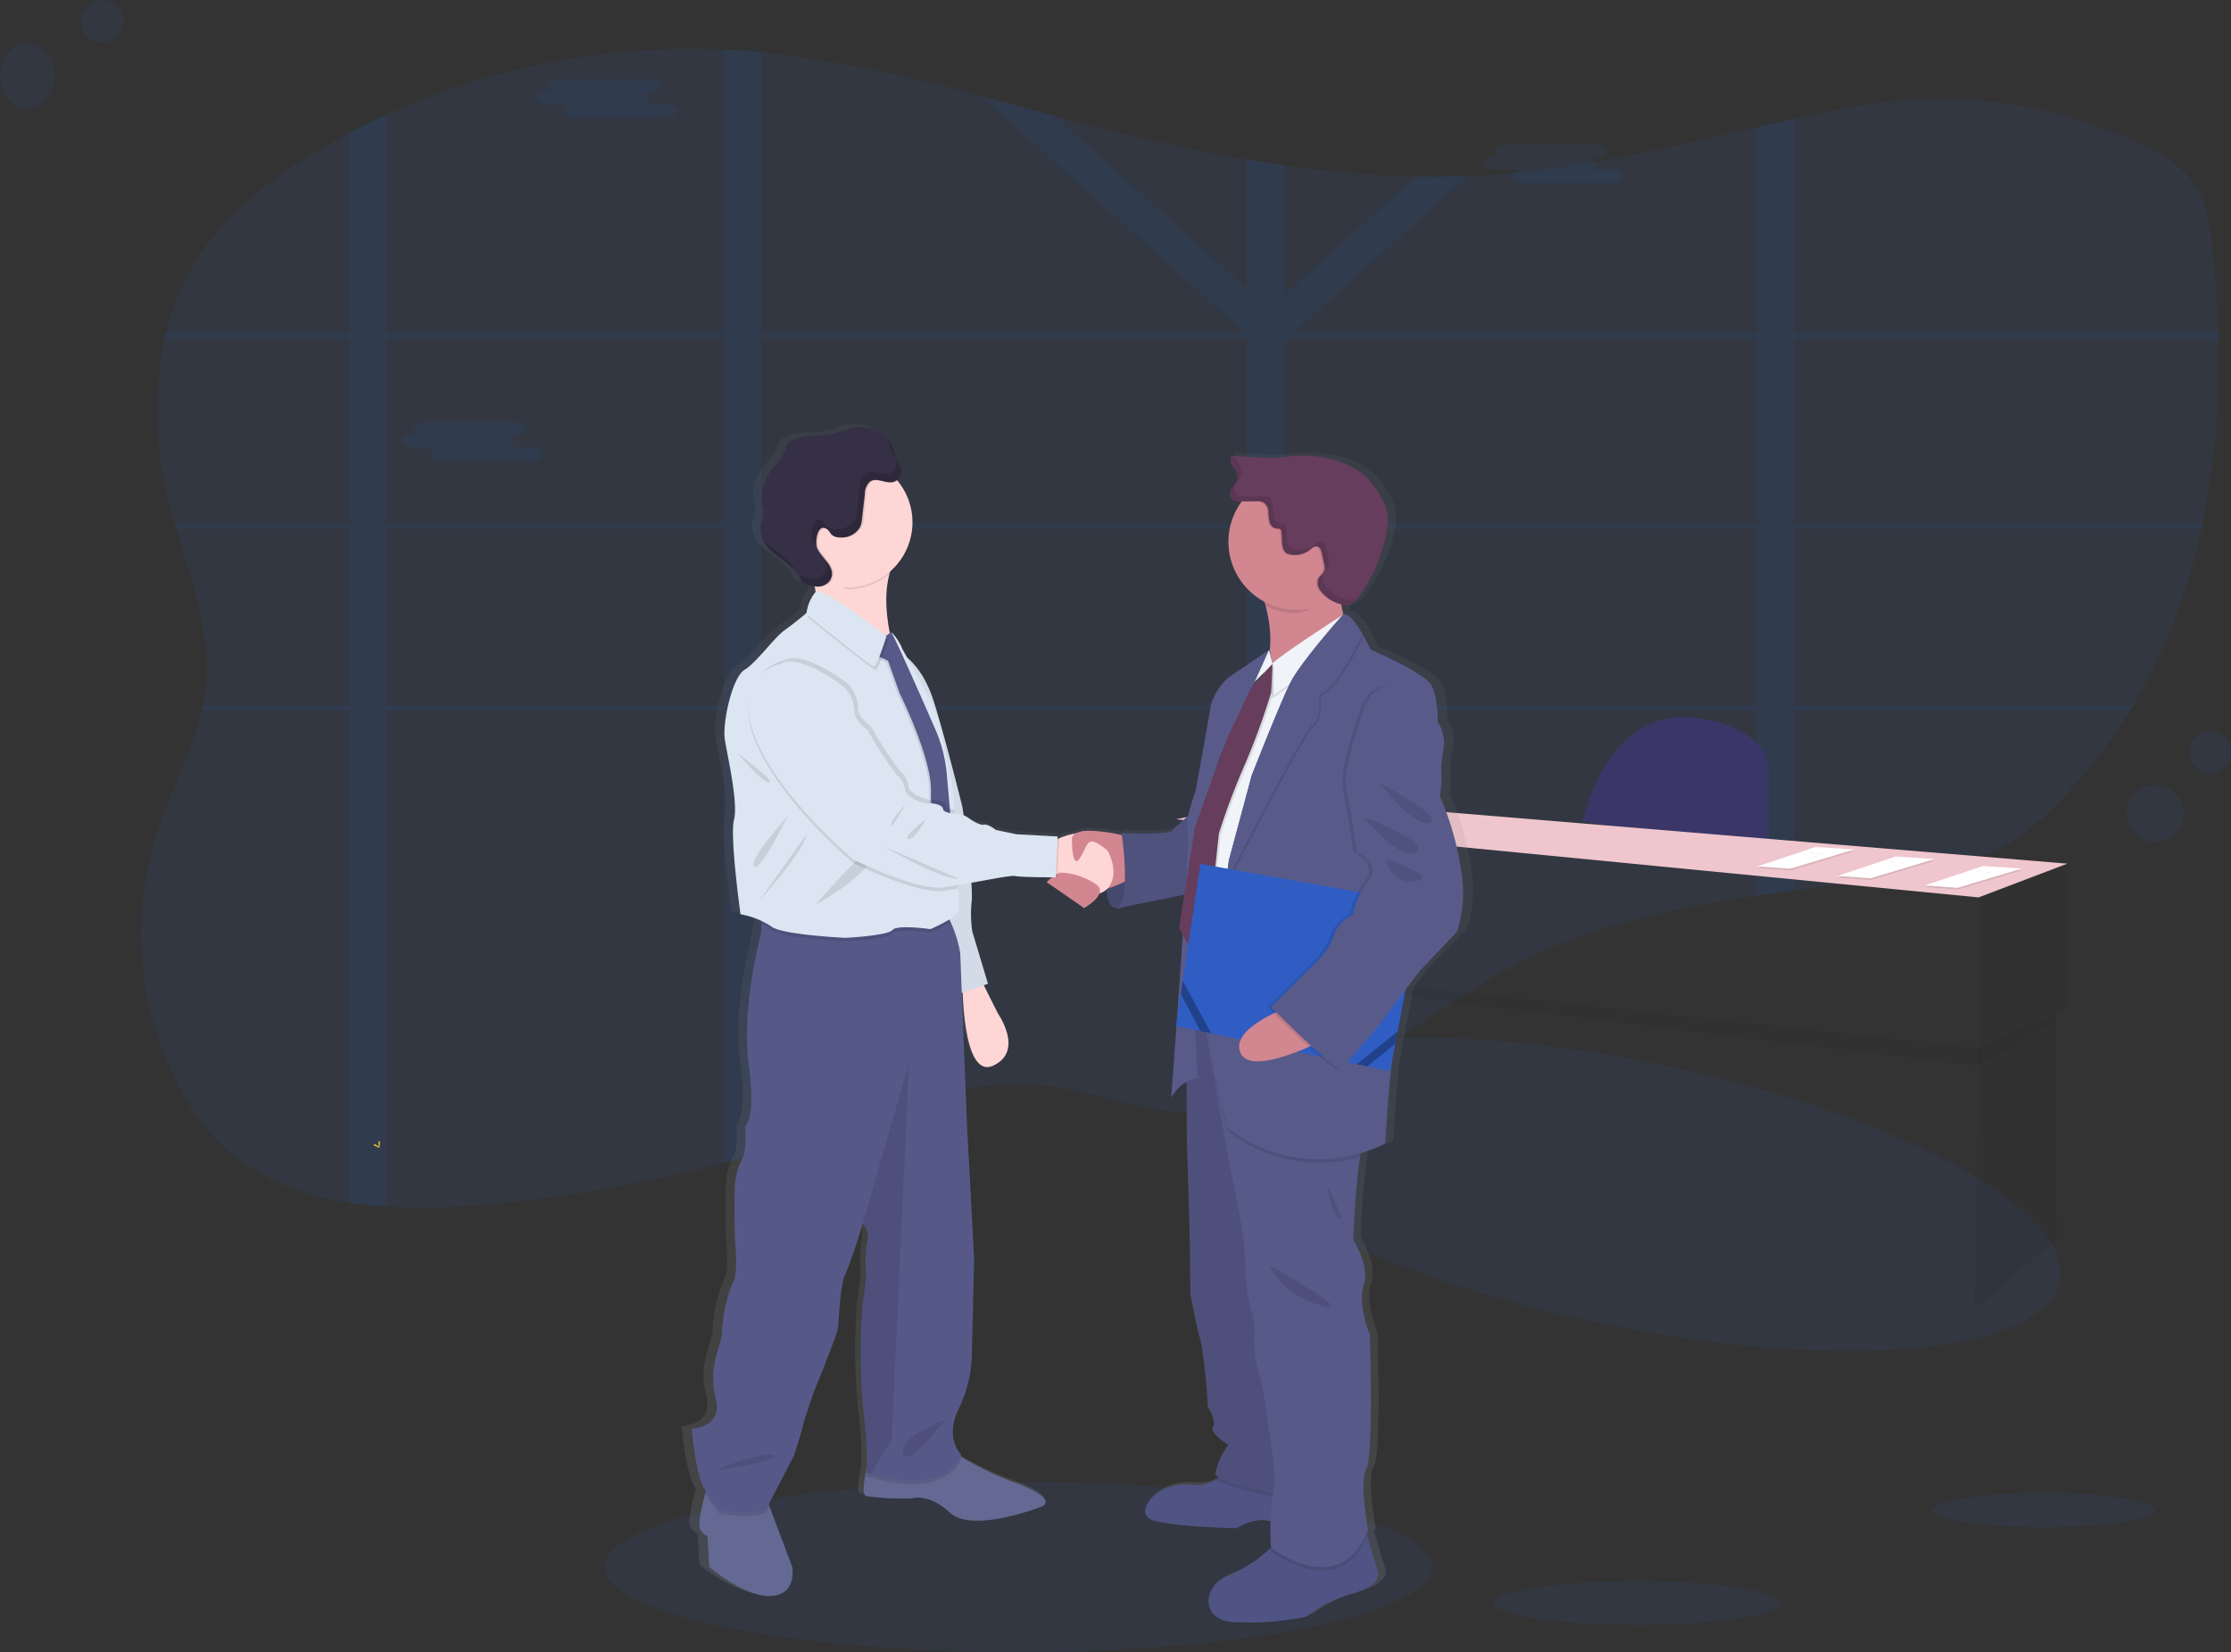 <svg xmlns="http://www.w3.org/2000/svg" xmlns:xlink="http://www.w3.org/1999/xlink" width="205" height="151.795" viewBox="0 0 205 151.795"><rect x="0" y="0" width="205" height="151.795" fill="#333333" stroke="none"/><defs><style>.a,.v{fill:#2f5dc4;}.a,.e{opacity:0.1;}.b{fill:#3a3768;}.c{opacity:0.05;}.d{fill:#efc6cd;}.f{fill:#fff;}.g{fill:#d3dae1;}.h{fill:url(#a);}.i{fill:#585b8a;}.j{opacity:0.2;}.k{fill:#636992;}.l{fill:#ffd6d6;}.m{fill:#dce6f2;}.n{fill:#565988;}.o{fill:#505484;}.p{fill:#575988;}.q{fill:#d28690;}.r{fill:#575989;}.s{fill:#353045;}.t{fill:#f0f3f7;}.u{fill:#663d5c;}.w{opacity:0.3;}.x{opacity:0.15;}.y{fill:#ffd037;}</style><linearGradient id="a" x1="0.5" y1="1" x2="0.5" gradientUnits="objectBoundingBox"><stop offset="0" stop-color="gray" stop-opacity="0.251"/><stop offset="0.54" stop-color="gray" stop-opacity="0.122"/><stop offset="1" stop-color="gray" stop-opacity="0.102"/></linearGradient></defs><g transform="translate(-336 -192.053)"><path class="a" d="M312.522,86.137c-.036.167-.069.334-.109.5a53.714,53.714,0,0,1-6.238,16.18c-.1.167-.2.334-.3.5a46.5,46.5,0,0,1-7.032,8.876,21.317,21.317,0,0,1-5.051,3.879,28.6,28.6,0,0,1-8.99,2.46c-3.233.49-6.512.9-9.781,1.341q-1.742.231-3.464.49c-3.158.468-6.294,1.008-9.355,1.726a54.842,54.842,0,0,0-10.915,3.673q-.415.188-.821.4c-.27.135-.543.272-.809.411s-.53.278-.791.421c-.135.073-.27.146-.4.223s-.265.145-.394.22c-.391.218-.774.441-1.157.667l-.015.009c-.253.148-.5.3-.751.453-1.416.86-2.8,1.757-4.187,2.661l-.871.563-1.35.873c-.263.171-.531.342-.8.511-.188.124-.376.248-.58.376-.984.62-1.981,1.228-3,1.808-.242.139-.486.278-.732.413a41.616,41.616,0,0,1-6.463,2.914l-.03.011a29.48,29.48,0,0,1-3.432.969c-.67.146-1.343.267-2.022.359a21.68,21.68,0,0,1-5.483.077c-3.581-.415-6.936-1.789-10.515-2.253-7.368-.939-14.524,2.086-21.452,4.456q-2.556.873-5.149,1.635c-1.149.34-2.3.661-3.464.971a130.356,130.356,0,0,1-21.725,3.81,61.186,61.186,0,0,1-9.229.2,33.887,33.887,0,0,1-3.462-.376,22.038,22.038,0,0,1-10.436-4.168,20.38,20.38,0,0,1-5.415-6.947,30.317,30.317,0,0,1-2.8-8.363c-.071-.4-.135-.794-.188-1.192q-.141-1.021-.21-2.054a29.4,29.4,0,0,1,1.292-10.862c1.239-3.928,3.3-7.7,4.213-11.657q.056-.252.107-.5a17.353,17.353,0,0,0,.276-1.819c.464-4.863-1.314-9.6-2.709-14.36-.049-.165-.1-.332-.145-.5q-.225-.792-.432-1.583a33,33,0,0,1-.5-15.431c.036-.167.079-.334.12-.5a22.592,22.592,0,0,1,4.247-8.7,33.679,33.679,0,0,1,8.008-6.932q2.21-1.446,4.57-2.7,1.69-.9,3.462-1.707a68.188,68.188,0,0,1,30.965-5.962c.563.024,1.127.054,1.69.1s1.179.09,1.769.145a127.006,127.006,0,0,1,20.232,4.044c2.229.591,4.454,1.2,6.677,1.793.99.263,1.977.526,2.967.781,4.846,1.252,9.764,2.387,14.743,3.233q1.729.3,3.462.545a99.181,99.181,0,0,0,12.109,1.027q2.364.047,4.73-.041,1.194-.043,2.39-.13c8.234-.58,16.191-2.522,24.162-4.336q1.729-.394,3.464-.777c1.517-.334,3.034-.657,4.559-.956a43.147,43.147,0,0,1,26.766,3.055,12.692,12.692,0,0,1,5.237,3.568,11.185,11.185,0,0,1,1.765,5.6c.325,2.768.537,5.571.618,8.389,0,.165,0,.332.011.5A75.306,75.306,0,0,1,312.522,86.137Z" transform="translate(225.87 153.994)"/><path class="a" d="M258.984,103.164h-.62v.5h.7Zm-7.028,0a.032.032,0,0,0,0,.013c-.017.137-.036.274-.054.413v.075h5.37v-.03l.376-.471Zm-14.392,0V86.984h6.178c-.066-.043-.133-.088-.2-.13l-.09-.058-.116-.071c-.068-.039-.135-.079-.207-.116s-.115-.064-.175-.1l-.041-.023h-5.346V85.6l-.145.056-.152.071h-.011l-.032.017-.1.051-.1.051c-.094.051-.188.107-.282.165l-.09.06-.188.12c-.242.161-.481.33-.727.488-.062.039-.124.079-.188.115-.133.079-.27.154-.411.222a1.569,1.569,0,0,1-.188.081l-.1.039-.094.032h0a4.4,4.4,0,0,1-.676.177v15.817h-9.263c0,.019.013.034.019.053.051.15.1.3.15.449H234.1V121h.141l.163.009.295.017.471.056.216.021.235.024h.036l.415.051.088.011.2.028.287.041h0l.689-.03h0l.094.017a.653.653,0,0,1,.116.019v-17.6h14.334v-.075c.019-.139.038-.276.054-.413a.033.033,0,0,1,0-.013Zm21.42,0h-.62v.5h.7Zm-7.415,0c-.023.167-.043.334-.066.5h5.988l.407-.5Zm-14.006,0V86.984h6.178c-.066-.043-.133-.088-.2-.13l-.09-.058-.116-.071c-.068-.039-.135-.079-.207-.116s-.115-.064-.175-.1l-.041-.023h-5.346V85.6l-.145.056-.152.071h-.011l-.032.017-.1.051-.1.051c-.094.051-.188.107-.282.165l-.09.06-.188.12c-.242.161-.481.33-.727.488-.062.039-.124.079-.188.115-.133.079-.27.154-.411.222a1.567,1.567,0,0,1-.188.081l-.1.039-.094.032h0a4.4,4.4,0,0,1-.676.177v15.817h-9.263c0,.019.013.034.019.053.051.148.1.3.152.449h9.1V121h.141l.163.009.295.017.471.058.216.021.235.024h.036l.415.051.088.011.2.028.287.041h0l.689-.03h0l.094.017a.653.653,0,0,1,.116.019v-17.6h13.959c.023-.167.043-.334.066-.5Zm46.855-33.693h38.956c0-.167,0-.334-.011-.5H284.418V49.328q-1.735.376-3.464.777V68.972H238.586l-.107-.1.161-.143h0L254.4,54.572q-2.366.09-4.73.041L237.561,65.493V53.59q-1.735-.246-3.462-.545v11.9l-17.7-15.913c-2.223-.6-4.448-1.2-6.677-1.793l24.077,21.638-.107.1h-44.2V43.21q-.884-.083-1.769-.145c-.563-.041-1.127-.071-1.69-.1v26h-30.97V48.932q-1.754.8-3.462,1.707V68.972H134.77c-.041.165-.085.332-.12.5H151.6V86.485H135.581c.047.167.1.334.145.5H151.6v16.18H138.159q-.051.25-.107.5H151.6V148.9c1.127.175,2.293.3,3.462.376V103.666h30.965v41.6c1.162-.31,2.315-.631,3.464-.971V103.666H234.1v36.342a29.479,29.479,0,0,0,3.432-.969l.03-.011V103.666h43.391v17.045q1.727-.253,3.464-.486V103.666h30.854c.1-.167.2-.334.3-.5H284.418V86.984H321.81c.039-.165.073-.332.109-.5h-37.5Zm-129.36,0h30.965V86.485H155.058Zm0,33.693V86.984h30.965v16.18Zm34.429-33.693H234.1V86.485H189.487Zm0,33.693V86.984H234.1v16.18Zm91.467,0H237.563V86.984h43.391Zm0-16.679H237.563V69.928l.608-.456h42.783Zm-29,16.679a.032.032,0,0,0,0,.013c-.017.137-.036.274-.054.413v.075h5.37v-.03l.376-.471Zm7.028,0h-.62v.5h.7Zm-21.42,0V86.984h6.178c-.066-.043-.133-.088-.2-.13l-.09-.058-.116-.071c-.068-.039-.135-.079-.207-.116s-.115-.064-.175-.1l-.041-.023h-5.346V85.6l-.145.056-.152.071h-.011l-.032.017-.1.051-.1.051c-.094.051-.188.107-.282.165l-.09.06-.188.12c-.242.161-.481.33-.727.488-.062.039-.124.079-.188.115-.133.079-.27.154-.411.222a1.569,1.569,0,0,1-.188.081l-.1.039-.094.032h0a4.4,4.4,0,0,1-.676.177v15.817h-9.263c0,.019.013.034.019.053.051.15.1.3.15.449H234.1V121h.141l.163.009.295.017.471.056.216.021.235.024h.036l.415.051.088.011.2.028.287.041h0l.689-.03h0l.094.017a.653.653,0,0,1,.116.019v-17.6h14.334v-.075c.019-.139.038-.276.054-.413a.033.033,0,0,1,0-.013Z" transform="translate(216.473 153.647)"/><path class="a" d="M317.675,117.125h.269a.545.545,0,0,1-.329-.437h0c0-.345.516-.627,1.147-.627h8.029c.631,0,1.145.282,1.145.627h0c0,.344-.514.627-1.145.627h-.268a.539.539,0,0,1,.329.436c0,.295-.376.543-.877.608h2.311c.629,0,1.145.282,1.145.627s-.516.627-1.145.627h-8.031c-.629,0-1.145-.284-1.145-.627,0-.295.375-.541.877-.608h-2.311c-.631,0-1.145-.282-1.145-.627S317.044,117.125,317.675,117.125Z" transform="translate(68.744 83.281)"/><path class="a" d="M781.115,148.895h.268a.544.544,0,0,1-.327-.437h0c0-.345.514-.627,1.145-.627h8.029c.631,0,1.147.282,1.147.627h0c0,.344-.516.625-1.147.625h-.267a.544.544,0,0,1,.327.438c0,.295-.375.543-.877.608h2.311c.631,0,1.145.282,1.145.627s-.514.627-1.145.627H783.7c-.631,0-1.147-.284-1.147-.627,0-.295.376-.543.877-.608h-2.311c-.629,0-1.145-.282-1.145-.627S780.486,148.895,781.115,148.895Z" transform="translate(-307.678 57.476)"/><path class="a" d="M252.037,284.855h.267a.543.543,0,0,1-.327-.437h0c0-.344.516-.627,1.145-.627h8.031c.629,0,1.145.284,1.145.627h0c0,.345-.516.627-1.145.627h-.268a.537.537,0,0,1,.327.436c0,.295-.376.543-.877.608h2.311c.631,0,1.147.284,1.147.627s-.516.627-1.147.627h-8.021c-.631,0-1.145-.282-1.145-.627,0-.293.376-.541.877-.608h-2.319c-.631,0-1.147-.282-1.147-.627S251.414,284.855,252.037,284.855Z" transform="translate(122.059 -52.955)"/><ellipse class="a" cx="12.197" cy="40.139" rx="12.197" ry="40.139" transform="translate(444.182 305.688) rotate(-78.45)"/><path class="b" d="M828.56,379.184s2.135-10.479,10.286-9.508c0,0,5.633.387,6.792,4.075V381.9Z" transform="translate(-347.144 -111.662)"/><path class="c" d="M977.433,405.56l-.2,13.2-7.86,3.688-.1-13.78Z" transform="translate(-451.281 -134.156)"/><path class="c" d="M973.653,478.94l.1,20.767-7.569,6.4.486-24.066Z" transform="translate(-448.764 -193.757)"/><path class="c" d="M582.764,454.791l72.493,8.846.038-1.679L582.71,454.13Z" transform="translate(-137.296 -173.606)"/><path class="c" d="M974.912,479.7v-.762l-7.182,3.17v1.682Z" transform="translate(-450.022 -193.757)"/><path class="d" d="M575.48,375.452l9.315-1.942,72.585,6.018-8.151,3.1Z" transform="translate(-131.424 -108.124)"/><path class="e" d="M947.348,407.55l3.562.233-5.9,1.767L942,409.334Z" transform="translate(-429.124 -135.772)"/><path class="f" d="M947.348,406.72l3.562.233-5.9,1.769L942,408.5Z" transform="translate(-429.124 -135.098)"/><path class="g" d="M1022.32,444.486c.141-.06.289.054.439.083.086.017.175,0,.261.017.175.023.347.139.515.081" transform="translate(-504.522 -172.464)"/><path class="g" d="M1021.34,445.055c.139-.06.289.053.439.083.086.015.175,0,.261.015.175.024.347.141.514.083" transform="translate(-503.726 -172.926)"/><path class="g" d="M1019.08,446.195c.141-.06.291.053.441.081.085.017.175,0,.259.017.177.024.349.141.515.081" transform="translate(-501.891 -173.852)"/><path class="e" d="M865.348,398.21l3.562.235-5.9,1.767L860,399.994Z" transform="translate(-362.521 -128.186)"/><path class="f" d="M865.348,397.39l3.562.233-5.9,1.767L860,399.174Z" transform="translate(-362.521 -127.52)"/><path class="g" d="M940.32,435.155c.141-.06.289.053.439.083.086.015.175,0,.261.015.175.024.347.141.515.083" transform="translate(-437.919 -164.885)"/><path class="g" d="M939.34,435.725c.139-.06.289.053.439.081.086.017.175,0,.261.017.175.024.347.141.514.081" transform="translate(-437.123 -165.347)"/><path class="g" d="M937.08,436.856c.141-.06.291.054.441.083.085.017.175,0,.259.017.177.023.349.141.514.081" transform="translate(-435.288 -166.266)"/><path class="e" d="M904.678,402.88l3.564.233-5.9,1.769-3.008-.218Z" transform="translate(-394.466 -131.979)"/><path class="f" d="M904.678,402.06l3.564.233-5.9,1.767-3.008-.218Z" transform="translate(-394.466 -131.313)"/><path class="g" d="M979.65,439.825c.141-.06.291.053.441.081.084.017.173,0,.259.017.175.023.349.141.515.081" transform="translate(-469.864 -168.678)"/><path class="g" d="M978.67,440.386c.141-.06.291.054.441.083.084.017.173,0,.259.017.175.023.349.141.515.081" transform="translate(-469.068 -169.133)"/><path class="g" d="M976.42,441.525c.139-.06.289.053.439.083.086.015.175,0,.261.015.175.024.347.141.514.083" transform="translate(-467.241 -170.058)"/><ellipse class="a" cx="38.019" cy="7.826" rx="38.019" ry="7.826" transform="translate(391.549 328.196)"/><path class="h" d="M460.24,267.014a25.471,25.471,0,0,0-2.011-6.964l.122-1.2s.026-.6-.013-1.5a6.834,6.834,0,0,1,.22-1.667,3.433,3.433,0,0,0-.494-2.441c-.083-.118.041-2.4-.7-3.524s-5.667-3.205-5.667-3.205-.265-.554-.638-1.2l.034-.066a7.059,7.059,0,0,0-1.127-1.519c-.3-.323-.593-.507-.828-.417a6.753,6.753,0,0,1-.218-.952c.049.013.1.026.148.036a1.532,1.532,0,0,0,.62.015,1.841,1.841,0,0,0,1.018-.9,14.367,14.367,0,0,0,2.593-6.345,4.034,4.034,0,0,0-.066-1.4,4.726,4.726,0,0,0-.439-1.023,8.224,8.224,0,0,0-1.239-1.827,7.06,7.06,0,0,0-3.329-1.823,11.525,11.525,0,0,0-4.3-.321c-.376.043-.751.105-1.127.13a11.7,11.7,0,0,1-1.429-.024l-2.458-.143-.011-.038-.409-.024a1.036,1.036,0,0,0,.2,1,1.711,1.711,0,0,1,.415.969,1.981,1.981,0,0,1-.475.939.9.9,0,0,0-.152.982.562.562,0,0,0,.1.109,1.238,1.238,0,0,0,.9.24h.056a6.116,6.116,0,0,0-1.245,3.7,6.226,6.226,0,0,0,3.4,5.517c.036.122.071.248.105.376a11.5,11.5,0,0,1,.394,4.06l-.043.094-.026-.1s-2.9,1.964-3.755,2.484A5.426,5.426,0,0,0,436.6,251.8c-.041.481-1.4,7.73-1.4,7.73a17.758,17.758,0,0,0-.68,2.238l-1.729,1.519a26.59,26.59,0,0,1-4.6.081l.03.2a15.6,15.6,0,0,0-2.771-.376,2.939,2.939,0,0,0-1.5.2l-.036.017-.028.013a5.951,5.951,0,0,0-1.577.443c-.06.024-.115.049-.167.073l.011-.246-3.86-.2-1.972-.4s-.7-.563-1.11-.481-1.273-.481-1.273-.481a3.441,3.441,0,0,0-.635-.394c-.066-.454-.107-.73-.107-.73s-1.534-6.087-2.683-9.666a8.239,8.239,0,0,0-2.531-4.08c-.291-.507-.483-.834-.483-.834a3.729,3.729,0,0,0-.993-1.453c-.028-.045-.049-.068-.06-.068a.22.22,0,0,0-.111.017,11.945,11.945,0,0,1-.017-5.378,5.935,5.935,0,0,0,2.167-4.574q0-.039,0-.079v-.081a5.909,5.909,0,0,0-1.4-3.812l-.064-.071a.5.5,0,0,0,.049-.039,1.006,1.006,0,0,0,.355-.969,6.642,6.642,0,0,0-.511-.986,6.372,6.372,0,0,1-.208-.8,2.478,2.478,0,0,0-.591-1.031l.028.075a3.568,3.568,0,0,0-3.141-1.055c-.847.135-1.635.53-2.486.652-.61.086-1.232.03-1.846.092a4.79,4.79,0,0,0-1.637.473.938.938,0,0,0-.347.255,1.374,1.374,0,0,0-.173.483,6.375,6.375,0,0,1-1.348,1.938,4.534,4.534,0,0,0-.909,2.5,1.961,1.961,0,0,0,.066.685c.041.133.105.259.135.394a2.706,2.706,0,0,1-.227,1.234,2.4,2.4,0,0,0,.133,1.566c.742,1.66,3.177,2.214,3.684,3.956a4.846,4.846,0,0,0,1.219.376c.034.173.064.347.088.524a.143.143,0,0,0-.032.019,3.734,3.734,0,0,0-.821,1.878l-.079.064c-.268.222-1.187.965-2.017,1.538-.986.682-2.629,2.965-3.778,3.646s-2.1,4.882-1.848,6.408,1.273,5.808.862,7.37.616,8.692.616,8.692a10.5,10.5,0,0,1,2.013.6l-.021.312-.062.939s-1.861,6.73-1.149,11.91-.329,5.714-.329,5.714.218,2.3-.329,3.1a6.666,6.666,0,0,0-.657,2.563s-.054,3.952.054,5.07.163,3.153-.22,3.633a13.913,13.913,0,0,0-1.04,4.591c.054.961-1.369,3.153-.6,5.982s-2.253,2.884-2.253,2.884.385,4.319,1.205,5.554l.12.176c-.021.071-.041.146-.064.227-.31,1.127-.734,2.9-.439,3.335.438.642.657.533.657.533l.163,2.884s3.286,2.777,5.806,2.672,2.026-2.672,2.026-2.672L395,325.307l-.073-.188,2.385-4.506s.657-1.975.821-2.67,1.055-3.156,1.055-3.156,2.253-5.34,2.3-5.982.22-4.11.657-4.807a44.476,44.476,0,0,0,1.643-4.694l.03.026a1.583,1.583,0,0,1,.409,1.575,12.586,12.586,0,0,0-.111,3.1,21.062,21.062,0,0,1-.329,2.672,57.107,57.107,0,0,0,.111,10.092,28.583,28.583,0,0,1,.282,5.049c-.257,1.061-.483,2.379-.064,2.535a26.493,26.493,0,0,0,4.328.214s1.532-.535,3.615,1.335,8.487-.533,8.487-.533,1.972-.535-1.917-2.082a33.071,33.071,0,0,1-5.61-2.569c.026-.051.054-.1.079-.156,0,0-1.589-1.5-.274-4.165a11.6,11.6,0,0,0,1.26-4.914l.22-8.973-.657-11.912-.509-12.5.09-.03c.086,2.3.535,7.77,2.884,6.709,2.957-1.335.438-4.807.438-4.807l-1.328-2.587.4-.135-1.485-4.8a10.824,10.824,0,0,1-.056-2.83,11.208,11.208,0,0,0-.034-1.652,29.634,29.634,0,0,1,4.142-.618c.394.1,2.6.115,3.468.118-.284.222-.511.441-.511.441l3.532,2.377s1.2-.655,1.448-1.35a1.558,1.558,0,0,0,.661-.353c.038.821.255,1.709,1.014,1.729a1.314,1.314,0,0,0,.552-.109l5.776-1.144-.5,3.1.345.614c-.175,2.612-.376,5.385-.552,7.824l-.081.533.041.009c-.274,3.755-.494,6.6-.494,6.6a3.46,3.46,0,0,1,1.44-1.448l.038,5.573s.289,8.812.289,10.014.039,3.885.039,3.885.618,3.284.986,4.366a48.167,48.167,0,0,1,.657,6.009s.864,1.361.494,1.878,1.438,1.641,1.438,1.641a7.05,7.05,0,0,0-1.234,2.6c-.009.12.109.248.323.376-.068.054-.137.109-.214.161a3.751,3.751,0,0,1-2.49.5c-3.205-.282-5.464,2.683-3.492,3.284s7.886.721,7.886.721,1.791-1.117,3.192-.614c-.021,1.175.038,2.253.047,2.4l-.017.013a13.024,13.024,0,0,1-4.007,2.571c-2.253.76-2.753,3.845.163,4.245a26.649,26.649,0,0,0,7.188-.481,13.249,13.249,0,0,1,3.9-2c1.684-.361,3.123-1.162,2.835-2.124-.188-.614-.67-2.223-1-3.3q-.028-.1-.056-.188c.051-.113.1-.229.148-.349,0,0-.862-4.486-.163-5.607s.329-12.338.329-12.338-1.192-2.843-.575-4.565-.986-4.167-.986-4.167a76.119,76.119,0,0,1,.644-7.629l.062-.338a15.384,15.384,0,0,0,2.291-.884s.411-6.17.657-7.571c.024-.131.058-.344.1-.62l.188-.99h0l.222-1.127h0l.751-3.84,1.356-1.754,3.492-3.568A11.292,11.292,0,0,0,460.24,267.014Zm-53.859-22.031-.026.019a.318.318,0,0,1-.009-.041A.168.168,0,0,0,406.381,244.984Zm34.506,4.373-.135.295.494-.492-.67.751.225-.473Zm-3.335,6.891c-.13.344-.269.715-.413,1.1l.265-.791Z" transform="translate(10.961 4.92)"/><path class="i" d="M595.622,441.471s-.46,3.062.92,3.1,2.3-2.362,2.3-2.362l-.563-1.921Z" transform="translate(-157.884 -169.07)"/><path class="j" d="M595.622,441.471s-.46,3.062.92,3.1,2.3-2.362,2.3-2.362l-.563-1.921Z" transform="translate(-157.884 -169.07)"/><path class="k" d="M402.949,754.825c-2.456.107-5.659-2.668-5.659-2.668l-.16-2.882s-.212.107-.64-.533c-.287-.43.126-2.212.428-3.333.146-.548.267-.939.267-.939l5.389,1.442.257.682,2.092,5.562S405.4,754.718,402.949,754.825Z" transform="translate(3.876 -416.135)"/><path class="k" d="M492.981,729.631s-6.243,2.4-8.262.533-3.523-1.335-3.523-1.335a25.159,25.159,0,0,1-4.217-.214c-.409-.156-.188-1.491.068-2.554.173-.734.361-1.341.361-1.341s6.136-2.082,7.1-.8a4.6,4.6,0,0,0,1.023.976,29.787,29.787,0,0,0,5.6,2.653C494.9,729.1,492.981,729.631,492.981,729.631Z" transform="translate(-61.395 -399.104)"/><path class="l" d="M526.647,496.35l1.707,3.415s2.456,3.47-.426,4.8-2.828-7.683-2.828-7.683Z" transform="translate(-100.663 -214.604)"/><path class="m" d="M495.25,338.61s1.868.854,2.989,4.429,2.616,9.661,2.616,9.661,1.014,6.884.852,8.592a11.078,11.078,0,0,0,.054,2.828l1.44,4.8-2.882,1.014-4.429-16.97Z" transform="translate(-76.419 -86.482)"/><path class="c" d="M495.25,338.61s1.868.854,2.989,4.429,2.616,9.661,2.616,9.661,1.014,6.884.852,8.592a11.078,11.078,0,0,0,.054,2.828l1.44,4.8-2.882,1.014-4.429-16.97Z" transform="translate(-76.419 -86.482)"/><path class="e" d="M404.821,745.93l.257.682-.315.6c-1.228.533-4.27.107-4.27.107s-.563-.715-1.333-1.893c.146-.548.267-.939.267-.939Z" transform="translate(1.629 -416.151)"/><path class="e" d="M486.924,725.147c-1.557,3.526-6.848,2.218-8.318,1.776-.242-.073-.376-.122-.376-.122s.009-.287.013-.74c.173-.734.361-1.341.361-1.341s6.136-2.082,7.1-.8a4.6,4.6,0,0,0,1.023.976A1.8,1.8,0,0,0,486.924,725.147Z" transform="translate(-62.594 -399.104)"/><path class="n" d="M417.12,507.3c-1.281,2.666.268,4.163.268,4.163-1.557,3.524-6.848,2.218-8.318,1.775-.242-.071-.376-.12-.376-.12a32.51,32.51,0,0,0-.267-5.445,58.466,58.466,0,0,1-.107-10.085,21.472,21.472,0,0,0,.319-2.67,13.011,13.011,0,0,1,.107-3.094,1.6,1.6,0,0,0-.4-1.573l-.028-.028a44.435,44.435,0,0,1-1.6,4.694c-.428.691-.586,4.163-.64,4.8s-2.242,5.978-2.242,5.978-.852,2.454-1.012,3.147-.8,2.67-.8,2.67l-2.572,4.965c-1.228.533-4.27.107-4.27.107s-.586-.751-1.388-1.975-1.174-5.548-1.174-5.548,2.935-.054,2.187-2.882.64-5.017.588-5.979a14.207,14.207,0,0,1,1.014-4.589c.374-.481.319-2.509.212-3.63s-.053-5.07-.053-5.07a6.779,6.779,0,0,1,.64-2.561c.533-.8.321-3.1.321-3.1s1.012-.533.319-5.71,1.127-11.9,1.127-11.9l.062-.939.1-1.521s15.264-.961,16.492.212a4.047,4.047,0,0,1,.779,1.117,11.115,11.115,0,0,1,.883,2.841l.64,16.17.64,11.9-.214,8.966A11.919,11.919,0,0,1,417.12,507.3Z" transform="translate(6.941 -185.741)"/><path class="e" d="M479.79,538.42l-1.6,34.688-1.923,3.162c-.242-.071-.376-.12-.376-.12a32.508,32.508,0,0,0-.267-5.445,58.468,58.468,0,0,1-.107-10.085,21.48,21.48,0,0,0,.319-2.67,13.009,13.009,0,0,1,.107-3.094,1.6,1.6,0,0,0-.4-1.573l.026-.188Z" transform="translate(-60.254 -248.774)"/><path class="e" d="M406.685,731.487s4.163-1.654,4.8-1.127-4.908,1.333-4.908,1.333Z" transform="translate(-4.398 -404.59)"/><path class="e" d="M499.847,713.5c-.16.054-4.215,1.5-3.842,3.042S499.847,713.5,499.847,713.5Z" transform="translate(-77.012 -390.98)"/><path class="l" d="M449.07,284.494s1.359,3.282.64,4.965,7.764,4.563,7.764,4.563-2.48-6.4-.079-10.008S449.07,284.494,449.07,284.494Z" transform="translate(-38.91 -40.93)"/><path class="o" d="M658.323,770.963a12.81,12.81,0,0,0-3.8,2,25.333,25.333,0,0,1-7.006.481c-2.843-.4-2.36-3.483-.159-4.244a12.776,12.776,0,0,0,3.907-2.567c.361-.332.575-.563.575-.563l7.967-1.6s.13.445.31,1.059c.319,1.083.79,2.691.971,3.3C661.365,769.8,659.964,770.6,658.323,770.963Z" transform="translate(-198.491 -432.379)"/><path class="o" d="M631.063,740.05s-3.363.36-4.764-.439-3.4.481-3.4.481-5.764-.12-7.685-.721.28-3.568,3.4-3.282a3.586,3.586,0,0,0,2.428-.5A2.557,2.557,0,0,0,622.1,734l6.76.4.939,2.4Z" transform="translate(-173.271 -407.631)"/><path class="e" d="M658.229,737.889s-7.856-1.284-8.859-2.3A2.557,2.557,0,0,0,650.427,734l6.76.4.939,2.4Z" transform="translate(-201.6 -407.631)"/><path class="p" d="M634.52,513.08l.081,11.726s.28,8.806.28,10.008.039,3.881.039,3.881.6,3.282.961,4.364a49.006,49.006,0,0,1,.64,6.009s.841,1.361.481,1.878,1.4,1.641,1.4,1.641a7.012,7.012,0,0,0-1.2,2.6c-.073,1.04,8.964,2.518,8.964,2.518l-3.521-36.1-2.8-9.045Z" transform="translate(-189.538 -227.77)"/><path class="e" d="M634.52,513.08l.081,11.726s.28,8.806.28,10.008.039,3.881.039,3.881.6,3.282.961,4.364a49.006,49.006,0,0,1,.64,6.009s.841,1.361.481,1.878,1.4,1.641,1.4,1.641a7.012,7.012,0,0,0-1.2,2.6c-.073,1.04,8.964,2.518,8.964,2.518l-3.521-36.1-2.8-9.045Z" transform="translate(-189.538 -227.77)"/><path class="e" d="M684.861,765.538c-2.616,6.236-8.836,1.423-8.836,1.423s0-.12-.015-.327c.36-.332.575-.563.575-.563l7.967-1.6S684.681,764.924,684.861,765.538Z" transform="translate(-223.238 -432.379)"/><path class="p" d="M658.335,554.7c-2.563,6.572-8.926,1.641-8.926,1.641a22.994,22.994,0,0,1,.2-4.963c.4-1.56-.441-6.245-.441-6.245a33.647,33.647,0,0,0-.92-5.122,9.126,9.126,0,0,1-.4-3.042,5.808,5.808,0,0,0-.2-2.323,15.628,15.628,0,0,1-.563-3.042,32.1,32.1,0,0,0-.36-4.842l-1.241-6.2-2.242-12.689.7-.12,12.548-2.2s2.362,12.017,1.56,13.249a5.163,5.163,0,0,0-.451,1.624c-.458,2.726-.629,7.621-.629,7.621s1.56,2.441.961,4.163.563,4.563.563,4.563.36,11.208-.321,12.329S658.335,554.7,658.335,554.7Z" transform="translate(-196.621 -222.084)"/><path class="q" d="M676.8,296.377s-11.367,8-8.806,4c1.38-2.156,1.127-4.9.586-6.974a16.456,16.456,0,0,0-1.127-3.059s9.659-4.108,8.378-.426a6.9,6.9,0,0,0-.376,2.674A7.135,7.135,0,0,0,676.8,296.377Z" transform="translate(-216.285 -45.688)"/><path class="q" d="M582.792,425.868s-4.8-1.388-5.6-.026.24,4.349,1.69,4.829,4.777-1.628,4.777-1.628Z" transform="translate(-142.746 -156.849)"/><path class="i" d="M607.725,416l-2,1.842a25.323,25.323,0,0,1-4.484.079s.922,6.164-.4,6.925l8.085-1.641Z" transform="translate(-162.182 -149.341)"/><path class="e" d="M607.725,416l-2,1.842a25.323,25.323,0,0,1-4.484.079s.922,6.164-.4,6.925l8.085-1.641Z" transform="translate(-162.182 -149.341)"/><path class="e" d="M448.647,248.071a6.008,6.008,0,0,1-6.008,6.009c-3.083-1.481-6.009-2.687-6.009-6.009a6.009,6.009,0,1,1,12.008,0Z" transform="translate(-28.801 -7.87)"/><path class="l" d="M448.761,248.3a6,6,0,1,1-1.359-3.8A6,6,0,0,1,448.761,248.3Z" transform="translate(-28.916 -8.262)"/><path class="e" d="M444.185,462.546a13.579,13.579,0,0,1-1.861.965s-3.042-.441-3.481.079-4.319.721-4.319.721-5.924-.28-6.8-1.04a3.606,3.606,0,0,0-.9-.533l.1-1.521s15.264-.961,16.492.212A4.049,4.049,0,0,1,444.185,462.546Z" transform="translate(-20.837 -185.766)"/><path class="m" d="M430.123,337.5c-.12.68-2.6,1.72-2.6,1.72s-3.042-.439-3.481.081-4.319.721-4.319.721-5.924-.282-6.8-1.042a7.639,7.639,0,0,0-2.843-1.127s-1-7.124-.6-8.684-.6-5.845-.841-7.366.68-5.723,1.8-6.4,2.723-2.963,3.682-3.643c.809-.573,1.7-1.314,1.964-1.538l.077-.064a3.789,3.789,0,0,1,.8-1.878c.64-.637,6.523,4.043,6.523,4.043s.041.361.441-.319c.09-.152.866.967,1,1.44,0,0,3.2,5.6,3.4,6.76s1.04,4.923,1.2,5.843c.041.237.109,1.067.188,2.178.015.218.028.449.045.689.118,1.844.246,4.2.323,5.978,0,.2.017.4.023.586A19.939,19.939,0,0,1,430.123,337.5Z" transform="translate(-6.035 -61.801)"/><path class="e" d="M415,387.21s2.2,2.681,2.922,2.681S415,387.21,415,387.21Z" transform="translate(-11.237 -125.956)"/><path class="e" d="M425.992,417.91s-3.6,3.922-3.123,4.643S425.992,417.91,425.992,417.91Z" transform="translate(-17.592 -150.892)"/><path class="e" d="M425.62,433.164s4.131-4.523,4.319-6.084Z" transform="translate(-19.863 -158.34)"/><path class="e" d="M453.33,439.963s4.764-2.522,5.164-4.523S453.33,439.963,453.33,439.963Z" transform="translate(-42.37 -164.82)"/><path class="e" d="M482.661,329.322l-.661,1.6,1.1.52,1.082,3.023s2.982,5.964,2.862,9.065a54.95,54.95,0,0,0,.541,7.764l1.72-.319-.811-9.124a13.162,13.162,0,0,0-1.048-4.1c-1.374-3.147-3.932-8.956-4.093-8.956-.22,0-.066.081-.066.081Z" transform="translate(-65.656 -78.514)"/><path class="r" d="M483.511,328.47l-.661,1.6,1.1.52,1.08,3.023s2.982,5.963,2.862,9.065a54.951,54.951,0,0,0,.541,7.764l1.722-.319L489.343,341a13.109,13.109,0,0,0-1.046-4.1c-1.374-3.149-3.932-8.956-4.091-8.956-.222,0-.068.081-.068.081Z" transform="translate(-66.347 -77.823)"/><path class="l" d="M572.953,431.895a15,15,0,0,1-3.645-1.5l-.338-.188.041-3.1a5.433,5.433,0,0,1,.612-.31c1.066-.466,3.254-1.1,4.351.939C575.454,430.466,574.013,431.966,572.953,431.895Z" transform="translate(-136.296 -157.724)"/><path class="e" d="M447.262,244.416a.888.888,0,0,1-.28.115c-.7.152-1.489-.447-2.086-.062a1.512,1.512,0,0,0-.5,1.159q-.128,1.127-.255,2.238a2.762,2.762,0,0,1-.165.772,1.936,1.936,0,0,1-1.842.98,1.1,1.1,0,0,1-.794-.263c-.13-.131-.2-.315-.342-.436-.939-.787-1.224,1.142-.976,1.69.4.9,1.812,1.759,1.219,2.9a1.085,1.085,0,0,1-.436.438,6.009,6.009,0,1,1,6.455-9.527Z" transform="translate(-28.776 -8.175)"/><path class="s" d="M432.48,237.168c.141.118.212.3.342.434a1.1,1.1,0,0,0,.794.263,1.926,1.926,0,0,0,1.84-.982,2.673,2.673,0,0,0,.167-.77l.255-2.238a1.505,1.505,0,0,1,.5-1.159c.6-.376,1.389.214,2.086.062a1.02,1.02,0,0,0,.751-1.175,6.615,6.615,0,0,0-.5-.984,6.432,6.432,0,0,1-.2-.8,3.179,3.179,0,0,0-3.586-2.032c-.826.137-1.594.531-2.422.652-.593.086-1.2.03-1.8.094a4.54,4.54,0,0,0-1.6.471.927.927,0,0,0-.338.255,1.411,1.411,0,0,0-.169.481,6.418,6.418,0,0,1-1.314,1.938,4.617,4.617,0,0,0-.89,2.5,2,2,0,0,0,.064.685c.039.131.1.259.131.394a2.746,2.746,0,0,1-.222,1.232,2.463,2.463,0,0,0,.131,1.566c.721,1.658,3.1,2.212,3.59,3.952a3.943,3.943,0,0,0,1.4.376,1.348,1.348,0,0,0,1.232-.629c.591-1.127-.821-2-1.219-2.9C431.254,238.306,431.534,236.379,432.48,237.168Z" transform="translate(-20.416 3.568)"/><path class="e" d="M675.87,289.919a6.9,6.9,0,0,0-.376,2.674c-.289.246-.6-.49-.939-.3-.916.53-1.975,1.789-3.109,1.789a6.228,6.228,0,0,1-2.83-.678,16.46,16.46,0,0,0-1.127-3.059S677.151,286.237,675.87,289.919Z" transform="translate(-216.318 -45.688)"/><path class="q" d="M667.75,256.745a6.245,6.245,0,1,1-6.245-6.245A6.245,6.245,0,0,1,667.75,256.745Z" transform="translate(-206.384 -14.916)"/><path class="t" d="M653.635,323.092s-1.175,1.281-1.335,1.386-3.568,14.458-3.628,14.625-4.058,13.127-4.058,13.127l-6.4,3.149.535-15.851,4.694-13.072s1.549-1.761,2.028-2.4,6.457-4.484,6.457-4.484l1.021,2.1Z" transform="translate(-192.535 -71.017)"/><path class="e" d="M683.483,323.385l-7.364,5.272-.118-2.9c.481-.64,6.457-4.482,6.457-4.482Z" transform="translate(-223.23 -72.406)"/><path class="t" d="M684.349,321.675l-7.364,5.272-.115-2.893c.481-.642,6.457-4.484,6.457-4.484Z" transform="translate(-223.936 -71.017)"/><path class="i" d="M636.321,336.59l.246,1.288-1.647,1.673,1.314-2.942s-2.817,1.962-3.661,2.482a5.345,5.345,0,0,0-1.722,2.762c-.032.481-1.361,7.725-1.361,7.725s-1,2.681-.719,3.442-1.521,24.736-1.521,24.736a3.568,3.568,0,0,1,2.407-1.846l-.642-14.169s.781-9.426.821-9.546l1.821-5.584Z" transform="translate(-183.633 -84.841)"/><path class="e" d="M640.587,344.3l-.128,2.629a64.289,64.289,0,0,1-2.381,6.544,65.685,65.685,0,0,0-2.422,6.4l-1.027,9.527-1.761.8-.867-1.6,1.442-9.2s2.721-7.764,3.123-8.566l2.007-4.229Z" transform="translate(-187.491 -91.103)"/><path class="u" d="M639.7,343.45l-.126,2.629a63.9,63.9,0,0,1-2.383,6.544,65.12,65.12,0,0,0-2.42,6.4l-1.021,9.525-1.761.8-.881-1.6,1.442-9.2s2.721-7.766,3.121-8.566l2.022-4.223Z" transform="translate(-186.768 -90.413)"/><path class="q" d="M566.31,446.533l3.442,2.383s2.428-1.361,1.014-2.242a6.269,6.269,0,0,0-3.123-1.014C567.189,445.66,566.31,446.533,566.31,446.533Z" transform="translate(-134.136 -173.431)"/><path class="q" d="M578.92,425.48a.529.529,0,0,0-.25.453c0,.73.083,2.664.695,1.791.751-1.068.614-2.028,1.761-1.335a6.759,6.759,0,0,1,1.84,1.69l-.319-2.294S580.288,424.62,578.92,425.48Z" transform="translate(-144.175 -156.783)"/><path class="e" d="M660.67,518.769a5.17,5.17,0,0,0-.451,1.624,13.567,13.567,0,0,1-12.154-2.345,61.243,61.243,0,0,1-1.521-6.4,20.868,20.868,0,0,1,.019-3.924l12.548-2.2S661.472,517.528,660.67,518.769Z" transform="translate(-199.238 -222.052)"/><path class="i" d="M667.829,331.683a12.442,12.442,0,0,0-.2,3.162l-2.882,13.609s-1.4,10.487-1.641,11.888-.64,7.565-.64,7.565a13.557,13.557,0,0,1-14.458-1.44,61.361,61.361,0,0,1-1.521-6.4c-.4-2.377.781-11.9,1.341-16.131.167-1.252.28-2.041.28-2.041l2.1-7.805s2.582-6.585,3.543-8.506,4.822-6.236,4.822-6.236c.479-.3,1.245.77,1.814,1.748.43.74.751,1.427.751,1.427s4.8,2.08,5.522,3.192.6,3.4.682,3.522A3.528,3.528,0,0,1,667.829,331.683Z" transform="translate(-199.192 -70.79)"/><path class="e" d="M663.378,327.531s.36,2.122-.563,2.762c-.892.62-7.531,13.675-7.944,14.49.167-1.254.28-2.043.28-2.043l2.1-7.8s2.584-6.585,3.543-8.508,4.824-6.236,4.824-6.236c.479-.3,1.243.77,1.812,1.748C666.572,323.723,664.782,327.091,663.378,327.531Z" transform="translate(-206.067 -71.48)"/><path class="i" d="M662.511,326.681s.359,2.122-.563,2.762-7.529,13.673-7.948,14.488c.167-1.252.28-2.041.28-2.041l2.1-7.805s2.582-6.585,3.543-8.506,4.822-6.236,4.822-6.236c.479-.3,1.245.77,1.814,1.748C665.705,322.871,663.914,326.241,662.511,326.681Z" transform="translate(-205.361 -70.79)"/><path class="v" d="M598.125,409.293l-2.259,11.752v0l-.216,1.125v0l-.486,2.529-2.075-.439-.967-.2-13.382-2.835-.984-.208-2.246-.475.439-2.918.182-1.213,1.62-10.759Z" transform="translate(-131.448 -134.229)"/><path class="q" d="M664.827,511.92s-5.323,1.921-4.163,4.2,8.605-1.761,8.605-1.761Z" transform="translate(-210.639 -227.25)"/><path class="e" d="M703.8,599.1c0,.16.2,2.2,1,2.922S703.8,599.1,703.8,599.1Z" transform="translate(-245.81 -298.06)"/><path class="e" d="M675.24,637.68s.96,2.642,4.762,3.723S675.24,637.68,675.24,637.68Z" transform="translate(-222.612 -329.396)"/><path class="e" d="M673.005,256.815a6.243,6.243,0,0,1-3.13,5.413,3.324,3.324,0,0,1-.939-.783,1.213,1.213,0,0,1-.321-1.175c.131-.317.479-.518.563-.847a1.247,1.247,0,0,0-.03-.6c-.07-.31-.135-.62-.2-.928-.058-.263-.161-.573-.423-.637s-.479.154-.683.315a2.143,2.143,0,0,1-2.065.34c-.6-.325-.434-1.412-.531-2a.349.349,0,0,0-.131-.265.548.548,0,0,0-.272-.019.784.784,0,0,1-.68-.6,5.187,5.187,0,0,1-.109-.967,1.079,1.079,0,0,0-.432-.836,1.335,1.335,0,0,0-.712-.116l-1.177.013a6.245,6.245,0,0,1,11.266,3.7Z" transform="translate(-211.639 -14.986)"/><path class="u" d="M663.289,250.287c.2-.161.43-.376.683-.314s.362.376.421.635l.2.926a1.257,1.257,0,0,1,.032.607c-.1.33-.441.529-.575.847a1.214,1.214,0,0,0,.321,1.174,3.38,3.38,0,0,0,1.932,1.155,1.42,1.42,0,0,0,.6.013,1.784,1.784,0,0,0,.991-.9,14.566,14.566,0,0,0,2.527-6.341,4.067,4.067,0,0,0-.064-1.4,4.7,4.7,0,0,0-.428-1.023,8.263,8.263,0,0,0-1.207-1.827,6.858,6.858,0,0,0-3.245-1.819,10.989,10.989,0,0,0-4.189-.329c-.375.043-.736.105-1.106.13a11.127,11.127,0,0,1-1.393-.023l-2.764-.165a1.074,1.074,0,0,0,.188,1,1.8,1.8,0,0,1,.406.969,1.993,1.993,0,0,1-.464.939.924.924,0,0,0-.148.982,1.05,1.05,0,0,0,.939.308l1.393-.015a1.331,1.331,0,0,1,.708.122,1.082,1.082,0,0,1,.432.836,5.525,5.525,0,0,0,.109.967.781.781,0,0,0,.68.6.507.507,0,0,1,.272.021.345.345,0,0,1,.131.263c.1.588-.083,1.673.531,2A2.162,2.162,0,0,0,663.289,250.287Z" transform="translate(-206.921 -7.703)"/><path class="e" d="M686.267,353.4a3.061,3.061,0,0,0-3.22,2.056c-.751,2.139-2,6-1.69,7.522.441,2.161.961,5.764.961,5.764s2.281,1.314,1.127,2.64a7.477,7.477,0,0,0-1.482,3.2,3.329,3.329,0,0,0-1.8,2c-.319,1.361-2.482,3.241-2.482,3.241l-3.241,3.243s5.363,5.445,6.444,5.723l3.322-3.883,3.922-5.2,3.4-3.568a11.714,11.714,0,0,0,.4-5.445,26.059,26.059,0,0,0-1.962-6.964l.12-1.2S690.456,353.915,686.267,353.4Z" transform="translate(-221.963 -98.477)"/><path class="i" d="M687.976,353.4a3.061,3.061,0,0,0-3.216,2.056c-.751,2.139-2,6-1.69,7.522.439,2.161.96,5.764.96,5.764s2.281,1.314,1.127,2.64a7.463,7.463,0,0,0-1.48,3.2,3.335,3.335,0,0,0-1.8,2c-.321,1.361-2.48,3.241-2.48,3.241l-3.243,3.243s5.363,5.445,6.444,5.723l3.322-3.883,3.913-5.2,3.4-3.568a11.683,11.683,0,0,0,.4-5.445,26.173,26.173,0,0,0-1.96-6.964l.12-1.2S692.165,353.917,687.976,353.4Z" transform="translate(-223.352 -98.479)"/><path class="e" d="M721.28,418.34s3.4,4.161,4.844,3.241S721.28,418.34,721.28,418.34Z" transform="translate(-260.008 -151.241)"/><path class="e" d="M728.1,401.28c.36.12,3.323,4.244,4.844,3.755S728.1,401.28,728.1,401.28Z" transform="translate(-265.547 -137.384)"/><path class="e" d="M732.58,439a2.229,2.229,0,0,0,2.642,2.041C737.663,440.72,732.58,439,732.58,439Z" transform="translate(-269.186 -168.022)"/><path class="e" d="M615.31,301.83l-1.32,2.942,1.649-1.673Z" transform="translate(-162.703 -49.903)"/><path class="t" d="M615.31,300.98l-1.32,2.942,1.649-1.673Z" transform="translate(-162.703 -49.212)"/><path class="w" d="M580.64,467.764l-.984-.208-1.806-3.393.182-1.213Z" transform="translate(-133.349 -180.77)"/><path class="w" d="M667.724,487.65l-.216,1.125v0l-2.561,2.09-.967-.2Z" transform="translate(-203.307 -200.832)"/><path class="e" d="M439.544,364.645c-.5.083-.976.158-1.416.214-2.441.321-8.247-2.561-8.247-2.561s-7.084-5.924-9.125-11.527,2.441-6.444,2.441-6.444c1.69-.961,5.365,1.72,5.885,2.161a3.342,3.342,0,0,1,.92,2.281c-.041.721,1.2,1.641,1.2,1.641a35.649,35.649,0,0,0,2.642,4.082,2.089,2.089,0,0,1,.8,1.442c.16.682,1.56,1.241,2.161,1.2s1.314.2,1.314.52c0,.257.588.385,1.07.426C439.333,360.133,439.474,362.821,439.544,364.645Z" transform="translate(-15.479 -90.957)"/><path class="e" d="M440.91,361.289c-.376.06-.736.115-1.074.16-2.441.321-8.245-2.561-8.245-2.561s-7.084-5.924-9.126-11.527,2.441-6.444,2.441-6.444c1.69-.961,5.363,1.72,5.883,2.161a3.353,3.353,0,0,1,.922,2.281c-.039.721,1.2,1.641,1.2,1.641a35.645,35.645,0,0,0,2.642,4.082,2.1,2.1,0,0,1,.8,1.442c.161.682,1.56,1.239,2.161,1.2s1.314.2,1.314.52c0,.188.334.314.706.376.015.218.028.449.045.689C440.705,357.154,440.833,359.509,440.91,361.289Z" transform="translate(-16.868 -88.187)"/><path class="e" d="M569.623,428.84l-.152,3.6h-.163l-.338-.188.041-3.1A5.443,5.443,0,0,1,569.623,428.84Z" transform="translate(-136.296 -159.77)"/><path class="m" d="M423.2,342.619s-4.482.841-2.441,6.444,9.125,11.529,9.125,11.529,5.8,2.88,8.247,2.561,6.163-1.16,6.643-1.04,3.723.12,3.723.12l.16-3.755-3.755-.2-1.921-.4s-.682-.563-1.082-.481-1.239-.481-1.239-.481a2.393,2.393,0,0,0-1.127-.52c-.484,0-1.4-.12-1.4-.439s-.721-.563-1.314-.52-2.011-.52-2.176-1.209a2.089,2.089,0,0,0-.8-1.44A35.647,35.647,0,0,1,431.2,348.7s-1.241-.92-1.2-1.639a3.359,3.359,0,0,0-.92-2.283C428.555,344.339,424.875,341.66,423.2,342.619Z" transform="translate(-15.479 -89.571)"/><path class="e" d="M491.6,412.15s-1.722,1.722-1.282,2.041Z" transform="translate(-72.356 -146.213)"/><path class="e" d="M499.719,419.4s-2.242,1.722-1.641,1.842S499.719,419.4,499.719,419.4Z" transform="translate(-78.632 -152.102)"/><path class="e" d="M487,433c.321.161,5.083,3,6.885,2.963Z" transform="translate(-69.718 -163.148)"/><path class="e" d="M456.7,314.061s-.841,2.762-1.162,2.762c-.252,0-4.476-3.421-6.239-4.859l.077-.064a3.779,3.779,0,0,1,.8-1.878C450.817,309.386,456.7,314.061,456.7,314.061Z" transform="translate(-39.096 -63.214)"/><path class="m" d="M455.842,312.351s-.839,2.762-1.16,2.762c-.253,0-4.478-3.421-6.241-4.859l.077-.064a3.789,3.789,0,0,1,.8-1.878C449.959,307.676,455.842,312.351,455.842,312.351Z" transform="translate(-38.398 -61.825)"/><g class="x" transform="translate(406.108 232.334)"><path d="M427.49,282.54h0c.563,1.286,2.114,1.91,3.014,2.935C429.969,284.215,428.4,283.6,427.49,282.54Z" transform="translate(-427.49 -273.274)"/><path d="M447.387,293.625a1.349,1.349,0,0,1-1.232.629,3.594,3.594,0,0,1-1.236-.315,2.4,2.4,0,0,1,.319.68,3.924,3.924,0,0,0,1.4.376,1.336,1.336,0,0,0,1.232-.629c.359-.685-.015-1.271-.453-1.825A1.192,1.192,0,0,1,447.387,293.625Z" transform="translate(-441.647 -281.396)"/><path d="M459.4,236.008a6.442,6.442,0,0,0-.5-.984,6.144,6.144,0,0,1-.2-.8,2.489,2.489,0,0,0-.576-1.031,2.391,2.391,0,0,1,.1.284,6.461,6.461,0,0,0,.21.807,6.444,6.444,0,0,1,.5.984,1.02,1.02,0,0,1-.751,1.175c-.695.152-1.487-.449-2.084-.062a1.5,1.5,0,0,0-.5,1.157q-.126,1.127-.255,2.24a2.686,2.686,0,0,1-.165.77,1.934,1.934,0,0,1-1.842.982,1.106,1.106,0,0,1-.792-.263,5.239,5.239,0,0,0-.344-.436c-.939-.789-1.224,1.14-.976,1.69a3.4,3.4,0,0,0,.458.689c-.207-.62.083-2.4,1-1.639a4.853,4.853,0,0,1,.342.436,1.113,1.113,0,0,0,.794.263,1.934,1.934,0,0,0,1.842-.982,2.685,2.685,0,0,0,.165-.772q.128-1.127.255-2.238a1.5,1.5,0,0,1,.5-1.157c.6-.387,1.391.214,2.086.06A1.018,1.018,0,0,0,459.4,236.008Z" transform="translate(-446.689 -233.19)"/></g><path class="e" d="M667.118,254.728a1.451,1.451,0,0,1-.6-.015,3.38,3.38,0,0,1-1.93-1.153,1.209,1.209,0,0,1-.321-1.175c.131-.317.477-.516.563-.847a1.259,1.259,0,0,0-.032-.606l-.2-.926c-.058-.263-.16-.573-.421-.635s-.479.152-.683.314a2.139,2.139,0,0,1-2.065.34c-.6-.327-.434-1.412-.531-2a.351.351,0,0,0-.131-.263.535.535,0,0,0-.274-.021.786.786,0,0,1-.68-.6,5.336,5.336,0,0,1-.107-.967,1.084,1.084,0,0,0-.434-.836,1.35,1.35,0,0,0-.708-.122l-1.393.015c-.344,0-.751-.023-.939-.308a.935.935,0,0,1,.148-.982,1.944,1.944,0,0,0,.464-.939,1.766,1.766,0,0,0-.406-.969,1.737,1.737,0,0,1-.237-.537l-.4-.024a1.08,1.08,0,0,0,.188,1,1.791,1.791,0,0,1,.406.967,1.993,1.993,0,0,1-.464.939.92.92,0,0,0-.146.982,1.05,1.05,0,0,0,.939.31l1.393-.017a1.348,1.348,0,0,1,.708.124,1.078,1.078,0,0,1,.434.836,5.187,5.187,0,0,0,.109.967.777.777,0,0,0,.68.6.55.55,0,0,1,.272.021.353.353,0,0,1,.131.265c.1.586-.083,1.673.531,2a2.13,2.13,0,0,0,2.065-.34c.2-.161.432-.376.685-.315s.362.376.419.635l.2.928a1.256,1.256,0,0,1,.03.607c-.094.329-.441.529-.573.845a1.212,1.212,0,0,0,.321,1.175,3.38,3.38,0,0,0,1.943,1.153,1.451,1.451,0,0,0,.6.015,1.416,1.416,0,0,0,.781-.593A1.044,1.044,0,0,1,667.118,254.728Z" transform="translate(-206.73 -7.581)"/><ellipse class="a" cx="13.144" cy="2.017" rx="13.144" ry="2.017" transform="translate(473.295 337.318)"/><ellipse class="a" cx="10.252" cy="1.573" rx="10.252" ry="1.573" transform="translate(513.55 329.218)"/><path class="y" d="M239.35,635.752c0,.237.026.428.058.428s.06-.188.06-.428-.034-.124-.066-.124S239.35,635.515,239.35,635.752Z" transform="translate(131.432 -338.707)"/><path class="y" d="M237.054,637.213c.208.113.389.188.406.152s-.141-.143-.349-.257-.126-.03-.141,0S236.845,637.1,237.054,637.213Z" transform="translate(133.4 -339.885)"/><circle class="a" cx="1.964" cy="1.964" r="1.964" transform="translate(343.424 192.053)"/><circle class="a" cx="2.629" cy="2.629" r="2.629" transform="translate(531.384 264.181)"/><circle class="a" cx="1.919" cy="1.919" r="1.919" transform="translate(537.162 259.258)"/><ellipse class="a" cx="2.5" cy="3" rx="2.5" ry="3" transform="translate(336 196.023)"/></g></svg>